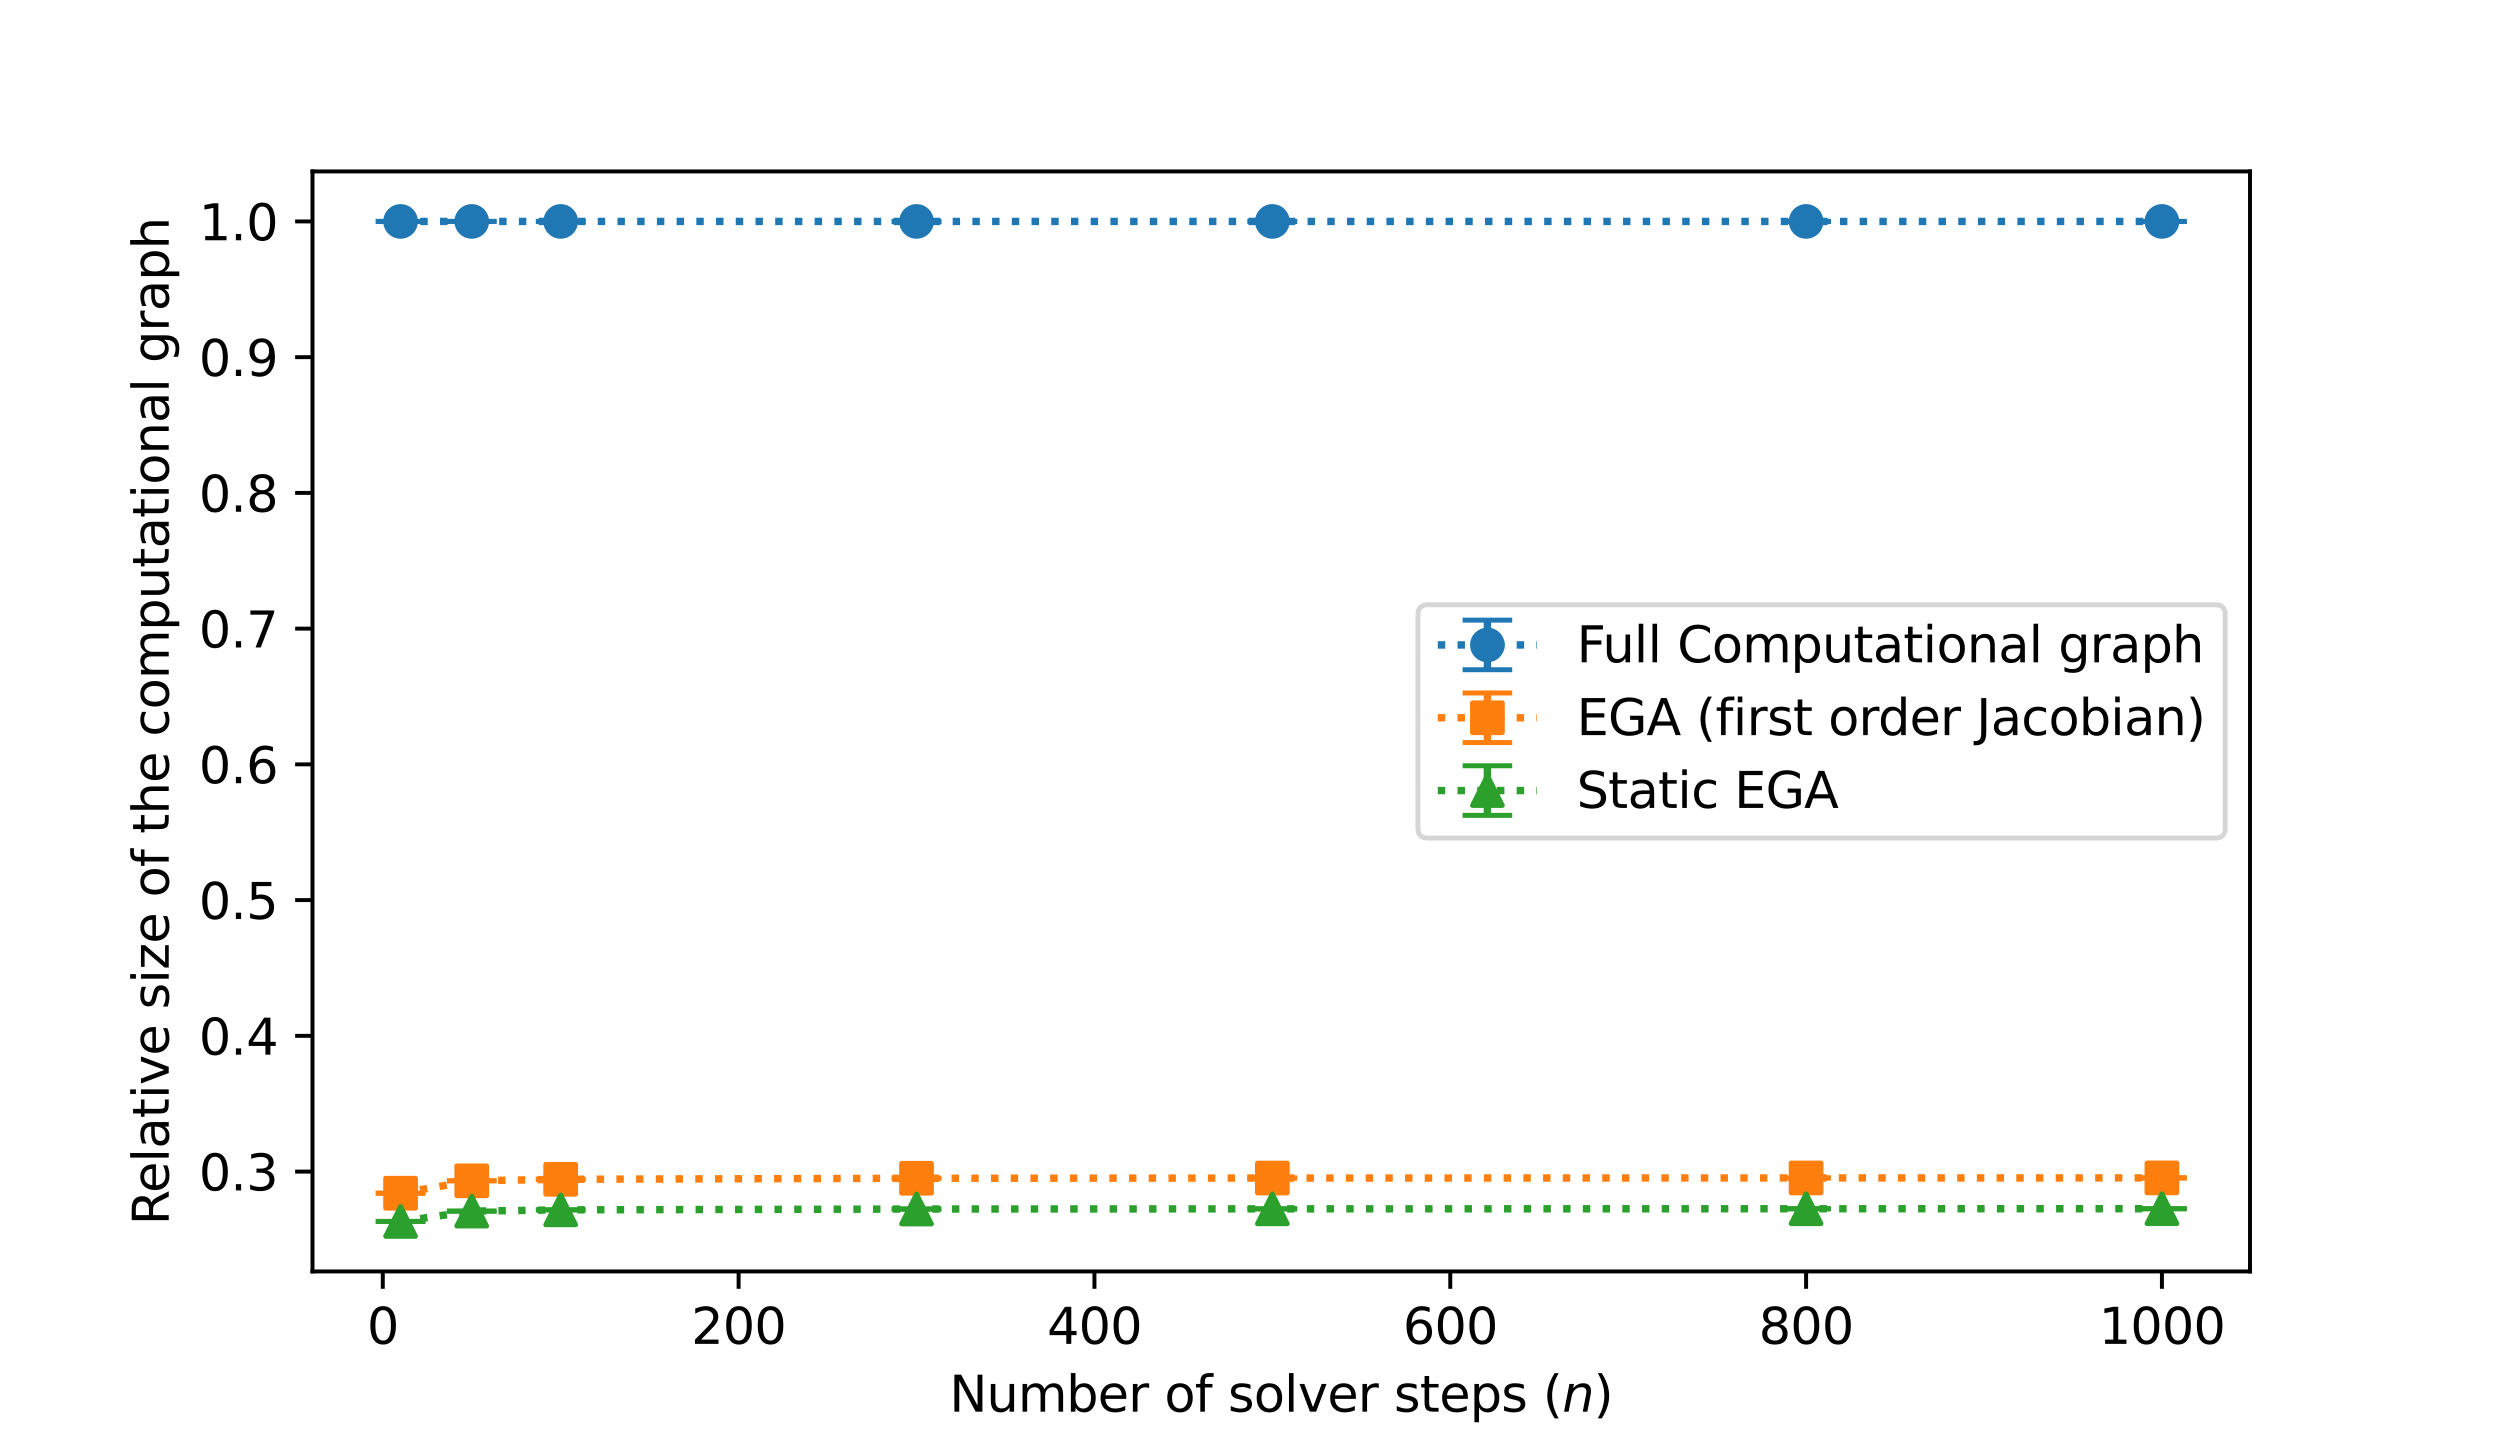 <?xml version="1.0" encoding="utf-8" standalone="no"?>
<!DOCTYPE svg PUBLIC "-//W3C//DTD SVG 1.1//EN"
  "http://www.w3.org/Graphics/SVG/1.1/DTD/svg11.dtd">
<svg xmlns:xlink="http://www.w3.org/1999/xlink" width="504pt" height="288pt" viewBox="0 0 504 288" xmlns="http://www.w3.org/2000/svg" version="1.1">
 <defs>
  <style type="text/css">*{stroke-linejoin: round; stroke-linecap: butt}</style>
 </defs>
 <g id="figure_1">
  <g id="patch_1">
   <path d="M 0 288 
L 504 288 
L 504 0 
L 0 0 
z
" style="fill: #ffffff"/>
  </g>
  <g id="axes_1">
   <g id="patch_2">
    <path d="M 63 256.32 
L 453.6 256.32 
L 453.6 34.56 
L 63 34.56 
z
" style="fill: #ffffff"/>
   </g>
   <g id="matplotlib.axis_1">
    <g id="xtick_1">
     <g id="line2d_1">
      <defs>
       <path id="me0a2b0e4a2" d="M 0 0 
L 0 3.5 
" style="stroke: #000000; stroke-width: 0.8"/>
      </defs>
      <g>
       <use xlink:href="#me0a2b0e4a2" x="77.168" y="256.32" style="stroke: #000000; stroke-width: 0.8"/>
      </g>
     </g>
     <g id="text_1">
      <!-- 0 -->
      <g transform="translate(73.987 270.918) scale(0.1 -0.1)">
       <defs>
        <path id="DejaVuSans-30" d="M 2034 4250 
Q 1547 4250 1301 3770 
Q 1056 3291 1056 2328 
Q 1056 1369 1301 889 
Q 1547 409 2034 409 
Q 2525 409 2770 889 
Q 3016 1369 3016 2328 
Q 3016 3291 2770 3770 
Q 2525 4250 2034 4250 
z
M 2034 4750 
Q 2819 4750 3233 4129 
Q 3647 3509 3647 2328 
Q 3647 1150 3233 529 
Q 2819 -91 2034 -91 
Q 1250 -91 836 529 
Q 422 1150 422 2328 
Q 422 3509 836 4129 
Q 1250 4750 2034 4750 
z
" transform="scale(0.016)"/>
       </defs>
       <use xlink:href="#DejaVuSans-30"/>
      </g>
     </g>
    </g>
    <g id="xtick_2">
     <g id="line2d_2">
      <g>
       <use xlink:href="#me0a2b0e4a2" x="148.903" y="256.32" style="stroke: #000000; stroke-width: 0.8"/>
      </g>
     </g>
     <g id="text_2">
      <!-- 200 -->
      <g transform="translate(139.36 270.918) scale(0.1 -0.1)">
       <defs>
        <path id="DejaVuSans-32" d="M 1228 531 
L 3431 531 
L 3431 0 
L 469 0 
L 469 531 
Q 828 903 1448 1529 
Q 2069 2156 2228 2338 
Q 2531 2678 2651 2914 
Q 2772 3150 2772 3378 
Q 2772 3750 2511 3984 
Q 2250 4219 1831 4219 
Q 1534 4219 1204 4116 
Q 875 4013 500 3803 
L 500 4441 
Q 881 4594 1212 4672 
Q 1544 4750 1819 4750 
Q 2544 4750 2975 4387 
Q 3406 4025 3406 3419 
Q 3406 3131 3298 2873 
Q 3191 2616 2906 2266 
Q 2828 2175 2409 1742 
Q 1991 1309 1228 531 
z
" transform="scale(0.016)"/>
       </defs>
       <use xlink:href="#DejaVuSans-32"/>
       <use xlink:href="#DejaVuSans-30" x="63.623"/>
       <use xlink:href="#DejaVuSans-30" x="127.246"/>
      </g>
     </g>
    </g>
    <g id="xtick_3">
     <g id="line2d_3">
      <g>
       <use xlink:href="#me0a2b0e4a2" x="220.639" y="256.32" style="stroke: #000000; stroke-width: 0.8"/>
      </g>
     </g>
     <g id="text_3">
      <!-- 400 -->
      <g transform="translate(211.095 270.918) scale(0.1 -0.1)">
       <defs>
        <path id="DejaVuSans-34" d="M 2419 4116 
L 825 1625 
L 2419 1625 
L 2419 4116 
z
M 2253 4666 
L 3047 4666 
L 3047 1625 
L 3713 1625 
L 3713 1100 
L 3047 1100 
L 3047 0 
L 2419 0 
L 2419 1100 
L 313 1100 
L 313 1709 
L 2253 4666 
z
" transform="scale(0.016)"/>
       </defs>
       <use xlink:href="#DejaVuSans-34"/>
       <use xlink:href="#DejaVuSans-30" x="63.623"/>
       <use xlink:href="#DejaVuSans-30" x="127.246"/>
      </g>
     </g>
    </g>
    <g id="xtick_4">
     <g id="line2d_4">
      <g>
       <use xlink:href="#me0a2b0e4a2" x="292.374" y="256.32" style="stroke: #000000; stroke-width: 0.8"/>
      </g>
     </g>
     <g id="text_4">
      <!-- 600 -->
      <g transform="translate(282.831 270.918) scale(0.1 -0.1)">
       <defs>
        <path id="DejaVuSans-36" d="M 2113 2584 
Q 1688 2584 1439 2293 
Q 1191 2003 1191 1497 
Q 1191 994 1439 701 
Q 1688 409 2113 409 
Q 2538 409 2786 701 
Q 3034 994 3034 1497 
Q 3034 2003 2786 2293 
Q 2538 2584 2113 2584 
z
M 3366 4563 
L 3366 3988 
Q 3128 4100 2886 4159 
Q 2644 4219 2406 4219 
Q 1781 4219 1451 3797 
Q 1122 3375 1075 2522 
Q 1259 2794 1537 2939 
Q 1816 3084 2150 3084 
Q 2853 3084 3261 2657 
Q 3669 2231 3669 1497 
Q 3669 778 3244 343 
Q 2819 -91 2113 -91 
Q 1303 -91 875 529 
Q 447 1150 447 2328 
Q 447 3434 972 4092 
Q 1497 4750 2381 4750 
Q 2619 4750 2861 4703 
Q 3103 4656 3366 4563 
z
" transform="scale(0.016)"/>
       </defs>
       <use xlink:href="#DejaVuSans-36"/>
       <use xlink:href="#DejaVuSans-30" x="63.623"/>
       <use xlink:href="#DejaVuSans-30" x="127.246"/>
      </g>
     </g>
    </g>
    <g id="xtick_5">
     <g id="line2d_5">
      <g>
       <use xlink:href="#me0a2b0e4a2" x="364.11" y="256.32" style="stroke: #000000; stroke-width: 0.8"/>
      </g>
     </g>
     <g id="text_5">
      <!-- 800 -->
      <g transform="translate(354.566 270.918) scale(0.1 -0.1)">
       <defs>
        <path id="DejaVuSans-38" d="M 2034 2216 
Q 1584 2216 1326 1975 
Q 1069 1734 1069 1313 
Q 1069 891 1326 650 
Q 1584 409 2034 409 
Q 2484 409 2743 651 
Q 3003 894 3003 1313 
Q 3003 1734 2745 1975 
Q 2488 2216 2034 2216 
z
M 1403 2484 
Q 997 2584 770 2862 
Q 544 3141 544 3541 
Q 544 4100 942 4425 
Q 1341 4750 2034 4750 
Q 2731 4750 3128 4425 
Q 3525 4100 3525 3541 
Q 3525 3141 3298 2862 
Q 3072 2584 2669 2484 
Q 3125 2378 3379 2068 
Q 3634 1759 3634 1313 
Q 3634 634 3220 271 
Q 2806 -91 2034 -91 
Q 1263 -91 848 271 
Q 434 634 434 1313 
Q 434 1759 690 2068 
Q 947 2378 1403 2484 
z
M 1172 3481 
Q 1172 3119 1398 2916 
Q 1625 2713 2034 2713 
Q 2441 2713 2670 2916 
Q 2900 3119 2900 3481 
Q 2900 3844 2670 4047 
Q 2441 4250 2034 4250 
Q 1625 4250 1398 4047 
Q 1172 3844 1172 3481 
z
" transform="scale(0.016)"/>
       </defs>
       <use xlink:href="#DejaVuSans-38"/>
       <use xlink:href="#DejaVuSans-30" x="63.623"/>
       <use xlink:href="#DejaVuSans-30" x="127.246"/>
      </g>
     </g>
    </g>
    <g id="xtick_6">
     <g id="line2d_6">
      <g>
       <use xlink:href="#me0a2b0e4a2" x="435.845" y="256.32" style="stroke: #000000; stroke-width: 0.8"/>
      </g>
     </g>
     <g id="text_6">
      <!-- 1000 -->
      <g transform="translate(423.12 270.918) scale(0.1 -0.1)">
       <defs>
        <path id="DejaVuSans-31" d="M 794 531 
L 1825 531 
L 1825 4091 
L 703 3866 
L 703 4441 
L 1819 4666 
L 2450 4666 
L 2450 531 
L 3481 531 
L 3481 0 
L 794 0 
L 794 531 
z
" transform="scale(0.016)"/>
       </defs>
       <use xlink:href="#DejaVuSans-31"/>
       <use xlink:href="#DejaVuSans-30" x="63.623"/>
       <use xlink:href="#DejaVuSans-30" x="127.246"/>
       <use xlink:href="#DejaVuSans-30" x="190.869"/>
      </g>
     </g>
    </g>
    <g id="text_7">
     <!-- Number of solver steps $(n)$ -->
     <g transform="translate(191.4 284.598) scale(0.1 -0.1)">
      <defs>
       <path id="DejaVuSans-4e" d="M 628 4666 
L 1478 4666 
L 3547 763 
L 3547 4666 
L 4159 4666 
L 4159 0 
L 3309 0 
L 1241 3903 
L 1241 0 
L 628 0 
L 628 4666 
z
" transform="scale(0.016)"/>
       <path id="DejaVuSans-75" d="M 544 1381 
L 544 3500 
L 1119 3500 
L 1119 1403 
Q 1119 906 1312 657 
Q 1506 409 1894 409 
Q 2359 409 2629 706 
Q 2900 1003 2900 1516 
L 2900 3500 
L 3475 3500 
L 3475 0 
L 2900 0 
L 2900 538 
Q 2691 219 2414 64 
Q 2138 -91 1772 -91 
Q 1169 -91 856 284 
Q 544 659 544 1381 
z
M 1991 3584 
L 1991 3584 
z
" transform="scale(0.016)"/>
       <path id="DejaVuSans-6d" d="M 3328 2828 
Q 3544 3216 3844 3400 
Q 4144 3584 4550 3584 
Q 5097 3584 5394 3201 
Q 5691 2819 5691 2113 
L 5691 0 
L 5113 0 
L 5113 2094 
Q 5113 2597 4934 2840 
Q 4756 3084 4391 3084 
Q 3944 3084 3684 2787 
Q 3425 2491 3425 1978 
L 3425 0 
L 2847 0 
L 2847 2094 
Q 2847 2600 2669 2842 
Q 2491 3084 2119 3084 
Q 1678 3084 1418 2786 
Q 1159 2488 1159 1978 
L 1159 0 
L 581 0 
L 581 3500 
L 1159 3500 
L 1159 2956 
Q 1356 3278 1631 3431 
Q 1906 3584 2284 3584 
Q 2666 3584 2933 3390 
Q 3200 3197 3328 2828 
z
" transform="scale(0.016)"/>
       <path id="DejaVuSans-62" d="M 3116 1747 
Q 3116 2381 2855 2742 
Q 2594 3103 2138 3103 
Q 1681 3103 1420 2742 
Q 1159 2381 1159 1747 
Q 1159 1113 1420 752 
Q 1681 391 2138 391 
Q 2594 391 2855 752 
Q 3116 1113 3116 1747 
z
M 1159 2969 
Q 1341 3281 1617 3432 
Q 1894 3584 2278 3584 
Q 2916 3584 3314 3078 
Q 3713 2572 3713 1747 
Q 3713 922 3314 415 
Q 2916 -91 2278 -91 
Q 1894 -91 1617 61 
Q 1341 213 1159 525 
L 1159 0 
L 581 0 
L 581 4863 
L 1159 4863 
L 1159 2969 
z
" transform="scale(0.016)"/>
       <path id="DejaVuSans-65" d="M 3597 1894 
L 3597 1613 
L 953 1613 
Q 991 1019 1311 708 
Q 1631 397 2203 397 
Q 2534 397 2845 478 
Q 3156 559 3463 722 
L 3463 178 
Q 3153 47 2828 -22 
Q 2503 -91 2169 -91 
Q 1331 -91 842 396 
Q 353 884 353 1716 
Q 353 2575 817 3079 
Q 1281 3584 2069 3584 
Q 2775 3584 3186 3129 
Q 3597 2675 3597 1894 
z
M 3022 2063 
Q 3016 2534 2758 2815 
Q 2500 3097 2075 3097 
Q 1594 3097 1305 2825 
Q 1016 2553 972 2059 
L 3022 2063 
z
" transform="scale(0.016)"/>
       <path id="DejaVuSans-72" d="M 2631 2963 
Q 2534 3019 2420 3045 
Q 2306 3072 2169 3072 
Q 1681 3072 1420 2755 
Q 1159 2438 1159 1844 
L 1159 0 
L 581 0 
L 581 3500 
L 1159 3500 
L 1159 2956 
Q 1341 3275 1631 3429 
Q 1922 3584 2338 3584 
Q 2397 3584 2469 3576 
Q 2541 3569 2628 3553 
L 2631 2963 
z
" transform="scale(0.016)"/>
       <path id="DejaVuSans-20" transform="scale(0.016)"/>
       <path id="DejaVuSans-6f" d="M 1959 3097 
Q 1497 3097 1228 2736 
Q 959 2375 959 1747 
Q 959 1119 1226 758 
Q 1494 397 1959 397 
Q 2419 397 2687 759 
Q 2956 1122 2956 1747 
Q 2956 2369 2687 2733 
Q 2419 3097 1959 3097 
z
M 1959 3584 
Q 2709 3584 3137 3096 
Q 3566 2609 3566 1747 
Q 3566 888 3137 398 
Q 2709 -91 1959 -91 
Q 1206 -91 779 398 
Q 353 888 353 1747 
Q 353 2609 779 3096 
Q 1206 3584 1959 3584 
z
" transform="scale(0.016)"/>
       <path id="DejaVuSans-66" d="M 2375 4863 
L 2375 4384 
L 1825 4384 
Q 1516 4384 1395 4259 
Q 1275 4134 1275 3809 
L 1275 3500 
L 2222 3500 
L 2222 3053 
L 1275 3053 
L 1275 0 
L 697 0 
L 697 3053 
L 147 3053 
L 147 3500 
L 697 3500 
L 697 3744 
Q 697 4328 969 4595 
Q 1241 4863 1831 4863 
L 2375 4863 
z
" transform="scale(0.016)"/>
       <path id="DejaVuSans-73" d="M 2834 3397 
L 2834 2853 
Q 2591 2978 2328 3040 
Q 2066 3103 1784 3103 
Q 1356 3103 1142 2972 
Q 928 2841 928 2578 
Q 928 2378 1081 2264 
Q 1234 2150 1697 2047 
L 1894 2003 
Q 2506 1872 2764 1633 
Q 3022 1394 3022 966 
Q 3022 478 2636 193 
Q 2250 -91 1575 -91 
Q 1294 -91 989 -36 
Q 684 19 347 128 
L 347 722 
Q 666 556 975 473 
Q 1284 391 1588 391 
Q 1994 391 2212 530 
Q 2431 669 2431 922 
Q 2431 1156 2273 1281 
Q 2116 1406 1581 1522 
L 1381 1569 
Q 847 1681 609 1914 
Q 372 2147 372 2553 
Q 372 3047 722 3315 
Q 1072 3584 1716 3584 
Q 2034 3584 2315 3537 
Q 2597 3491 2834 3397 
z
" transform="scale(0.016)"/>
       <path id="DejaVuSans-6c" d="M 603 4863 
L 1178 4863 
L 1178 0 
L 603 0 
L 603 4863 
z
" transform="scale(0.016)"/>
       <path id="DejaVuSans-76" d="M 191 3500 
L 800 3500 
L 1894 563 
L 2988 3500 
L 3597 3500 
L 2284 0 
L 1503 0 
L 191 3500 
z
" transform="scale(0.016)"/>
       <path id="DejaVuSans-74" d="M 1172 4494 
L 1172 3500 
L 2356 3500 
L 2356 3053 
L 1172 3053 
L 1172 1153 
Q 1172 725 1289 603 
Q 1406 481 1766 481 
L 2356 481 
L 2356 0 
L 1766 0 
Q 1100 0 847 248 
Q 594 497 594 1153 
L 594 3053 
L 172 3053 
L 172 3500 
L 594 3500 
L 594 4494 
L 1172 4494 
z
" transform="scale(0.016)"/>
       <path id="DejaVuSans-70" d="M 1159 525 
L 1159 -1331 
L 581 -1331 
L 581 3500 
L 1159 3500 
L 1159 2969 
Q 1341 3281 1617 3432 
Q 1894 3584 2278 3584 
Q 2916 3584 3314 3078 
Q 3713 2572 3713 1747 
Q 3713 922 3314 415 
Q 2916 -91 2278 -91 
Q 1894 -91 1617 61 
Q 1341 213 1159 525 
z
M 3116 1747 
Q 3116 2381 2855 2742 
Q 2594 3103 2138 3103 
Q 1681 3103 1420 2742 
Q 1159 2381 1159 1747 
Q 1159 1113 1420 752 
Q 1681 391 2138 391 
Q 2594 391 2855 752 
Q 3116 1113 3116 1747 
z
" transform="scale(0.016)"/>
       <path id="DejaVuSans-28" d="M 1984 4856 
Q 1566 4138 1362 3434 
Q 1159 2731 1159 2009 
Q 1159 1288 1364 580 
Q 1569 -128 1984 -844 
L 1484 -844 
Q 1016 -109 783 600 
Q 550 1309 550 2009 
Q 550 2706 781 3412 
Q 1013 4119 1484 4856 
L 1984 4856 
z
" transform="scale(0.016)"/>
       <path id="DejaVuSans-Oblique-6e" d="M 3566 2113 
L 3156 0 
L 2578 0 
L 2988 2091 
Q 3016 2238 3031 2350 
Q 3047 2463 3047 2528 
Q 3047 2791 2881 2937 
Q 2716 3084 2419 3084 
Q 1956 3084 1622 2776 
Q 1288 2469 1184 1941 
L 800 0 
L 225 0 
L 903 3500 
L 1478 3500 
L 1363 2950 
Q 1603 3253 1940 3418 
Q 2278 3584 2650 3584 
Q 3113 3584 3367 3334 
Q 3622 3084 3622 2631 
Q 3622 2519 3608 2391 
Q 3594 2263 3566 2113 
z
" transform="scale(0.016)"/>
       <path id="DejaVuSans-29" d="M 513 4856 
L 1013 4856 
Q 1481 4119 1714 3412 
Q 1947 2706 1947 2009 
Q 1947 1309 1714 600 
Q 1481 -109 1013 -844 
L 513 -844 
Q 928 -128 1133 580 
Q 1338 1288 1338 2009 
Q 1338 2731 1133 3434 
Q 928 4138 513 4856 
z
" transform="scale(0.016)"/>
      </defs>
      <use xlink:href="#DejaVuSans-4e" transform="translate(0 0.016)"/>
      <use xlink:href="#DejaVuSans-75" transform="translate(74.805 0.016)"/>
      <use xlink:href="#DejaVuSans-6d" transform="translate(138.184 0.016)"/>
      <use xlink:href="#DejaVuSans-62" transform="translate(235.596 0.016)"/>
      <use xlink:href="#DejaVuSans-65" transform="translate(299.072 0.016)"/>
      <use xlink:href="#DejaVuSans-72" transform="translate(360.596 0.016)"/>
      <use xlink:href="#DejaVuSans-20" transform="translate(401.709 0.016)"/>
      <use xlink:href="#DejaVuSans-6f" transform="translate(433.496 0.016)"/>
      <use xlink:href="#DejaVuSans-66" transform="translate(494.678 0.016)"/>
      <use xlink:href="#DejaVuSans-20" transform="translate(529.883 0.016)"/>
      <use xlink:href="#DejaVuSans-73" transform="translate(561.67 0.016)"/>
      <use xlink:href="#DejaVuSans-6f" transform="translate(613.77 0.016)"/>
      <use xlink:href="#DejaVuSans-6c" transform="translate(674.951 0.016)"/>
      <use xlink:href="#DejaVuSans-76" transform="translate(702.734 0.016)"/>
      <use xlink:href="#DejaVuSans-65" transform="translate(761.914 0.016)"/>
      <use xlink:href="#DejaVuSans-72" transform="translate(823.438 0.016)"/>
      <use xlink:href="#DejaVuSans-20" transform="translate(864.551 0.016)"/>
      <use xlink:href="#DejaVuSans-73" transform="translate(896.338 0.016)"/>
      <use xlink:href="#DejaVuSans-74" transform="translate(948.438 0.016)"/>
      <use xlink:href="#DejaVuSans-65" transform="translate(987.646 0.016)"/>
      <use xlink:href="#DejaVuSans-70" transform="translate(1049.17 0.016)"/>
      <use xlink:href="#DejaVuSans-73" transform="translate(1112.646 0.016)"/>
      <use xlink:href="#DejaVuSans-20" transform="translate(1164.746 0.016)"/>
      <use xlink:href="#DejaVuSans-28" transform="translate(1196.533 0.016)"/>
      <use xlink:href="#DejaVuSans-Oblique-6e" transform="translate(1235.547 0.016)"/>
      <use xlink:href="#DejaVuSans-29" transform="translate(1298.926 0.016)"/>
     </g>
    </g>
   </g>
   <g id="matplotlib.axis_2">
    <g id="ytick_1">
     <g id="line2d_7">
      <defs>
       <path id="m230dedc4f0" d="M 0 0 
L -3.5 0 
" style="stroke: #000000; stroke-width: 0.8"/>
      </defs>
      <g>
       <use xlink:href="#m230dedc4f0" x="63" y="236.192" style="stroke: #000000; stroke-width: 0.8"/>
      </g>
     </g>
     <g id="text_8">
      <!-- 0.3 -->
      <g transform="translate(40.097 239.991) scale(0.1 -0.1)">
       <defs>
        <path id="DejaVuSans-2e" d="M 684 794 
L 1344 794 
L 1344 0 
L 684 0 
L 684 794 
z
" transform="scale(0.016)"/>
        <path id="DejaVuSans-33" d="M 2597 2516 
Q 3050 2419 3304 2112 
Q 3559 1806 3559 1356 
Q 3559 666 3084 287 
Q 2609 -91 1734 -91 
Q 1441 -91 1130 -33 
Q 819 25 488 141 
L 488 750 
Q 750 597 1062 519 
Q 1375 441 1716 441 
Q 2309 441 2620 675 
Q 2931 909 2931 1356 
Q 2931 1769 2642 2001 
Q 2353 2234 1838 2234 
L 1294 2234 
L 1294 2753 
L 1863 2753 
Q 2328 2753 2575 2939 
Q 2822 3125 2822 3475 
Q 2822 3834 2567 4026 
Q 2313 4219 1838 4219 
Q 1578 4219 1281 4162 
Q 984 4106 628 3988 
L 628 4550 
Q 988 4650 1302 4700 
Q 1616 4750 1894 4750 
Q 2613 4750 3031 4423 
Q 3450 4097 3450 3541 
Q 3450 3153 3228 2886 
Q 3006 2619 2597 2516 
z
" transform="scale(0.016)"/>
       </defs>
       <use xlink:href="#DejaVuSans-30"/>
       <use xlink:href="#DejaVuSans-2e" x="63.623"/>
       <use xlink:href="#DejaVuSans-33" x="95.41"/>
      </g>
     </g>
    </g>
    <g id="ytick_2">
     <g id="line2d_8">
      <g>
       <use xlink:href="#m230dedc4f0" x="63" y="208.827" style="stroke: #000000; stroke-width: 0.8"/>
      </g>
     </g>
     <g id="text_9">
      <!-- 0.4 -->
      <g transform="translate(40.097 212.626) scale(0.1 -0.1)">
       <use xlink:href="#DejaVuSans-30"/>
       <use xlink:href="#DejaVuSans-2e" x="63.623"/>
       <use xlink:href="#DejaVuSans-34" x="95.41"/>
      </g>
     </g>
    </g>
    <g id="ytick_3">
     <g id="line2d_9">
      <g>
       <use xlink:href="#m230dedc4f0" x="63" y="181.463" style="stroke: #000000; stroke-width: 0.8"/>
      </g>
     </g>
     <g id="text_10">
      <!-- 0.5 -->
      <g transform="translate(40.097 185.262) scale(0.1 -0.1)">
       <defs>
        <path id="DejaVuSans-35" d="M 691 4666 
L 3169 4666 
L 3169 4134 
L 1269 4134 
L 1269 2991 
Q 1406 3038 1543 3061 
Q 1681 3084 1819 3084 
Q 2600 3084 3056 2656 
Q 3513 2228 3513 1497 
Q 3513 744 3044 326 
Q 2575 -91 1722 -91 
Q 1428 -91 1123 -41 
Q 819 9 494 109 
L 494 744 
Q 775 591 1075 516 
Q 1375 441 1709 441 
Q 2250 441 2565 725 
Q 2881 1009 2881 1497 
Q 2881 1984 2565 2268 
Q 2250 2553 1709 2553 
Q 1456 2553 1204 2497 
Q 953 2441 691 2322 
L 691 4666 
z
" transform="scale(0.016)"/>
       </defs>
       <use xlink:href="#DejaVuSans-30"/>
       <use xlink:href="#DejaVuSans-2e" x="63.623"/>
       <use xlink:href="#DejaVuSans-35" x="95.41"/>
      </g>
     </g>
    </g>
    <g id="ytick_4">
     <g id="line2d_10">
      <g>
       <use xlink:href="#m230dedc4f0" x="63" y="154.098" style="stroke: #000000; stroke-width: 0.8"/>
      </g>
     </g>
     <g id="text_11">
      <!-- 0.6 -->
      <g transform="translate(40.097 157.897) scale(0.1 -0.1)">
       <use xlink:href="#DejaVuSans-30"/>
       <use xlink:href="#DejaVuSans-2e" x="63.623"/>
       <use xlink:href="#DejaVuSans-36" x="95.41"/>
      </g>
     </g>
    </g>
    <g id="ytick_5">
     <g id="line2d_11">
      <g>
       <use xlink:href="#m230dedc4f0" x="63" y="126.734" style="stroke: #000000; stroke-width: 0.8"/>
      </g>
     </g>
     <g id="text_12">
      <!-- 0.7 -->
      <g transform="translate(40.097 130.533) scale(0.1 -0.1)">
       <defs>
        <path id="DejaVuSans-37" d="M 525 4666 
L 3525 4666 
L 3525 4397 
L 1831 0 
L 1172 0 
L 2766 4134 
L 525 4134 
L 525 4666 
z
" transform="scale(0.016)"/>
       </defs>
       <use xlink:href="#DejaVuSans-30"/>
       <use xlink:href="#DejaVuSans-2e" x="63.623"/>
       <use xlink:href="#DejaVuSans-37" x="95.41"/>
      </g>
     </g>
    </g>
    <g id="ytick_6">
     <g id="line2d_12">
      <g>
       <use xlink:href="#m230dedc4f0" x="63" y="99.369" style="stroke: #000000; stroke-width: 0.8"/>
      </g>
     </g>
     <g id="text_13">
      <!-- 0.8 -->
      <g transform="translate(40.097 103.168) scale(0.1 -0.1)">
       <use xlink:href="#DejaVuSans-30"/>
       <use xlink:href="#DejaVuSans-2e" x="63.623"/>
       <use xlink:href="#DejaVuSans-38" x="95.41"/>
      </g>
     </g>
    </g>
    <g id="ytick_7">
     <g id="line2d_13">
      <g>
       <use xlink:href="#m230dedc4f0" x="63" y="72.005" style="stroke: #000000; stroke-width: 0.8"/>
      </g>
     </g>
     <g id="text_14">
      <!-- 0.9 -->
      <g transform="translate(40.097 75.804) scale(0.1 -0.1)">
       <defs>
        <path id="DejaVuSans-39" d="M 703 97 
L 703 672 
Q 941 559 1184 500 
Q 1428 441 1663 441 
Q 2288 441 2617 861 
Q 2947 1281 2994 2138 
Q 2813 1869 2534 1725 
Q 2256 1581 1919 1581 
Q 1219 1581 811 2004 
Q 403 2428 403 3163 
Q 403 3881 828 4315 
Q 1253 4750 1959 4750 
Q 2769 4750 3195 4129 
Q 3622 3509 3622 2328 
Q 3622 1225 3098 567 
Q 2575 -91 1691 -91 
Q 1453 -91 1209 -44 
Q 966 3 703 97 
z
M 1959 2075 
Q 2384 2075 2632 2365 
Q 2881 2656 2881 3163 
Q 2881 3666 2632 3958 
Q 2384 4250 1959 4250 
Q 1534 4250 1286 3958 
Q 1038 3666 1038 3163 
Q 1038 2656 1286 2365 
Q 1534 2075 1959 2075 
z
" transform="scale(0.016)"/>
       </defs>
       <use xlink:href="#DejaVuSans-30"/>
       <use xlink:href="#DejaVuSans-2e" x="63.623"/>
       <use xlink:href="#DejaVuSans-39" x="95.41"/>
      </g>
     </g>
    </g>
    <g id="ytick_8">
     <g id="line2d_14">
      <g>
       <use xlink:href="#m230dedc4f0" x="63" y="44.64" style="stroke: #000000; stroke-width: 0.8"/>
      </g>
     </g>
     <g id="text_15">
      <!-- 1.0 -->
      <g transform="translate(40.097 48.439) scale(0.1 -0.1)">
       <use xlink:href="#DejaVuSans-31"/>
       <use xlink:href="#DejaVuSans-2e" x="63.623"/>
       <use xlink:href="#DejaVuSans-30" x="95.41"/>
      </g>
     </g>
    </g>
    <g id="text_16">
     <!-- Relative size of the computational graph -->
     <g transform="translate(34.017 246.982) rotate(-90) scale(0.1 -0.1)">
      <defs>
       <path id="DejaVuSans-52" d="M 2841 2188 
Q 3044 2119 3236 1894 
Q 3428 1669 3622 1275 
L 4263 0 
L 3584 0 
L 2988 1197 
Q 2756 1666 2539 1819 
Q 2322 1972 1947 1972 
L 1259 1972 
L 1259 0 
L 628 0 
L 628 4666 
L 2053 4666 
Q 2853 4666 3247 4331 
Q 3641 3997 3641 3322 
Q 3641 2881 3436 2590 
Q 3231 2300 2841 2188 
z
M 1259 4147 
L 1259 2491 
L 2053 2491 
Q 2509 2491 2742 2702 
Q 2975 2913 2975 3322 
Q 2975 3731 2742 3939 
Q 2509 4147 2053 4147 
L 1259 4147 
z
" transform="scale(0.016)"/>
       <path id="DejaVuSans-61" d="M 2194 1759 
Q 1497 1759 1228 1600 
Q 959 1441 959 1056 
Q 959 750 1161 570 
Q 1363 391 1709 391 
Q 2188 391 2477 730 
Q 2766 1069 2766 1631 
L 2766 1759 
L 2194 1759 
z
M 3341 1997 
L 3341 0 
L 2766 0 
L 2766 531 
Q 2569 213 2275 61 
Q 1981 -91 1556 -91 
Q 1019 -91 701 211 
Q 384 513 384 1019 
Q 384 1609 779 1909 
Q 1175 2209 1959 2209 
L 2766 2209 
L 2766 2266 
Q 2766 2663 2505 2880 
Q 2244 3097 1772 3097 
Q 1472 3097 1187 3025 
Q 903 2953 641 2809 
L 641 3341 
Q 956 3463 1253 3523 
Q 1550 3584 1831 3584 
Q 2591 3584 2966 3190 
Q 3341 2797 3341 1997 
z
" transform="scale(0.016)"/>
       <path id="DejaVuSans-69" d="M 603 3500 
L 1178 3500 
L 1178 0 
L 603 0 
L 603 3500 
z
M 603 4863 
L 1178 4863 
L 1178 4134 
L 603 4134 
L 603 4863 
z
" transform="scale(0.016)"/>
       <path id="DejaVuSans-7a" d="M 353 3500 
L 3084 3500 
L 3084 2975 
L 922 459 
L 3084 459 
L 3084 0 
L 275 0 
L 275 525 
L 2438 3041 
L 353 3041 
L 353 3500 
z
" transform="scale(0.016)"/>
       <path id="DejaVuSans-68" d="M 3513 2113 
L 3513 0 
L 2938 0 
L 2938 2094 
Q 2938 2591 2744 2837 
Q 2550 3084 2163 3084 
Q 1697 3084 1428 2787 
Q 1159 2491 1159 1978 
L 1159 0 
L 581 0 
L 581 4863 
L 1159 4863 
L 1159 2956 
Q 1366 3272 1645 3428 
Q 1925 3584 2291 3584 
Q 2894 3584 3203 3211 
Q 3513 2838 3513 2113 
z
" transform="scale(0.016)"/>
       <path id="DejaVuSans-63" d="M 3122 3366 
L 3122 2828 
Q 2878 2963 2633 3030 
Q 2388 3097 2138 3097 
Q 1578 3097 1268 2742 
Q 959 2388 959 1747 
Q 959 1106 1268 751 
Q 1578 397 2138 397 
Q 2388 397 2633 464 
Q 2878 531 3122 666 
L 3122 134 
Q 2881 22 2623 -34 
Q 2366 -91 2075 -91 
Q 1284 -91 818 406 
Q 353 903 353 1747 
Q 353 2603 823 3093 
Q 1294 3584 2113 3584 
Q 2378 3584 2631 3529 
Q 2884 3475 3122 3366 
z
" transform="scale(0.016)"/>
       <path id="DejaVuSans-6e" d="M 3513 2113 
L 3513 0 
L 2938 0 
L 2938 2094 
Q 2938 2591 2744 2837 
Q 2550 3084 2163 3084 
Q 1697 3084 1428 2787 
Q 1159 2491 1159 1978 
L 1159 0 
L 581 0 
L 581 3500 
L 1159 3500 
L 1159 2956 
Q 1366 3272 1645 3428 
Q 1925 3584 2291 3584 
Q 2894 3584 3203 3211 
Q 3513 2838 3513 2113 
z
" transform="scale(0.016)"/>
       <path id="DejaVuSans-67" d="M 2906 1791 
Q 2906 2416 2648 2759 
Q 2391 3103 1925 3103 
Q 1463 3103 1205 2759 
Q 947 2416 947 1791 
Q 947 1169 1205 825 
Q 1463 481 1925 481 
Q 2391 481 2648 825 
Q 2906 1169 2906 1791 
z
M 3481 434 
Q 3481 -459 3084 -895 
Q 2688 -1331 1869 -1331 
Q 1566 -1331 1297 -1286 
Q 1028 -1241 775 -1147 
L 775 -588 
Q 1028 -725 1275 -790 
Q 1522 -856 1778 -856 
Q 2344 -856 2625 -561 
Q 2906 -266 2906 331 
L 2906 616 
Q 2728 306 2450 153 
Q 2172 0 1784 0 
Q 1141 0 747 490 
Q 353 981 353 1791 
Q 353 2603 747 3093 
Q 1141 3584 1784 3584 
Q 2172 3584 2450 3431 
Q 2728 3278 2906 2969 
L 2906 3500 
L 3481 3500 
L 3481 434 
z
" transform="scale(0.016)"/>
      </defs>
      <use xlink:href="#DejaVuSans-52"/>
      <use xlink:href="#DejaVuSans-65" x="64.982"/>
      <use xlink:href="#DejaVuSans-6c" x="126.506"/>
      <use xlink:href="#DejaVuSans-61" x="154.289"/>
      <use xlink:href="#DejaVuSans-74" x="215.568"/>
      <use xlink:href="#DejaVuSans-69" x="254.777"/>
      <use xlink:href="#DejaVuSans-76" x="282.561"/>
      <use xlink:href="#DejaVuSans-65" x="341.74"/>
      <use xlink:href="#DejaVuSans-20" x="403.264"/>
      <use xlink:href="#DejaVuSans-73" x="435.051"/>
      <use xlink:href="#DejaVuSans-69" x="487.15"/>
      <use xlink:href="#DejaVuSans-7a" x="514.934"/>
      <use xlink:href="#DejaVuSans-65" x="567.424"/>
      <use xlink:href="#DejaVuSans-20" x="628.947"/>
      <use xlink:href="#DejaVuSans-6f" x="660.734"/>
      <use xlink:href="#DejaVuSans-66" x="721.916"/>
      <use xlink:href="#DejaVuSans-20" x="757.121"/>
      <use xlink:href="#DejaVuSans-74" x="788.908"/>
      <use xlink:href="#DejaVuSans-68" x="828.117"/>
      <use xlink:href="#DejaVuSans-65" x="891.496"/>
      <use xlink:href="#DejaVuSans-20" x="953.02"/>
      <use xlink:href="#DejaVuSans-63" x="984.807"/>
      <use xlink:href="#DejaVuSans-6f" x="1039.787"/>
      <use xlink:href="#DejaVuSans-6d" x="1100.969"/>
      <use xlink:href="#DejaVuSans-70" x="1198.381"/>
      <use xlink:href="#DejaVuSans-75" x="1261.857"/>
      <use xlink:href="#DejaVuSans-74" x="1325.236"/>
      <use xlink:href="#DejaVuSans-61" x="1364.445"/>
      <use xlink:href="#DejaVuSans-74" x="1425.725"/>
      <use xlink:href="#DejaVuSans-69" x="1464.934"/>
      <use xlink:href="#DejaVuSans-6f" x="1492.717"/>
      <use xlink:href="#DejaVuSans-6e" x="1553.898"/>
      <use xlink:href="#DejaVuSans-61" x="1617.277"/>
      <use xlink:href="#DejaVuSans-6c" x="1678.557"/>
      <use xlink:href="#DejaVuSans-20" x="1706.34"/>
      <use xlink:href="#DejaVuSans-67" x="1738.127"/>
      <use xlink:href="#DejaVuSans-72" x="1801.604"/>
      <use xlink:href="#DejaVuSans-61" x="1842.717"/>
      <use xlink:href="#DejaVuSans-70" x="1903.996"/>
      <use xlink:href="#DejaVuSans-68" x="1967.473"/>
     </g>
    </g>
   </g>
   <g id="LineCollection_1">
    <path d="M 80.755 44.64 
L 80.755 44.64 
" clip-path="url(#p538e9566d8)" style="fill: none; stroke: #1f77b4; stroke-width: 1.5"/>
    <path d="M 95.102 44.64 
L 95.102 44.64 
" clip-path="url(#p538e9566d8)" style="fill: none; stroke: #1f77b4; stroke-width: 1.5"/>
    <path d="M 113.036 44.64 
L 113.036 44.64 
" clip-path="url(#p538e9566d8)" style="fill: none; stroke: #1f77b4; stroke-width: 1.5"/>
    <path d="M 184.771 44.64 
L 184.771 44.64 
" clip-path="url(#p538e9566d8)" style="fill: none; stroke: #1f77b4; stroke-width: 1.5"/>
    <path d="M 256.507 44.64 
L 256.507 44.64 
" clip-path="url(#p538e9566d8)" style="fill: none; stroke: #1f77b4; stroke-width: 1.5"/>
    <path d="M 364.11 44.64 
L 364.11 44.64 
" clip-path="url(#p538e9566d8)" style="fill: none; stroke: #1f77b4; stroke-width: 1.5"/>
    <path d="M 435.845 44.64 
L 435.845 44.64 
" clip-path="url(#p538e9566d8)" style="fill: none; stroke: #1f77b4; stroke-width: 1.5"/>
   </g>
   <g id="line2d_15">
    <defs>
     <path id="md75edb3c45" d="M 5 0 
L -5 -0 
" style="stroke: #1f77b4"/>
    </defs>
    <g clip-path="url(#p538e9566d8)">
     <use xlink:href="#md75edb3c45" x="80.755" y="44.64" style="fill: #1f77b4; stroke: #1f77b4"/>
     <use xlink:href="#md75edb3c45" x="95.102" y="44.64" style="fill: #1f77b4; stroke: #1f77b4"/>
     <use xlink:href="#md75edb3c45" x="113.036" y="44.64" style="fill: #1f77b4; stroke: #1f77b4"/>
     <use xlink:href="#md75edb3c45" x="184.771" y="44.64" style="fill: #1f77b4; stroke: #1f77b4"/>
     <use xlink:href="#md75edb3c45" x="256.507" y="44.64" style="fill: #1f77b4; stroke: #1f77b4"/>
     <use xlink:href="#md75edb3c45" x="364.11" y="44.64" style="fill: #1f77b4; stroke: #1f77b4"/>
     <use xlink:href="#md75edb3c45" x="435.845" y="44.64" style="fill: #1f77b4; stroke: #1f77b4"/>
    </g>
   </g>
   <g id="line2d_16">
    <g clip-path="url(#p538e9566d8)">
     <use xlink:href="#md75edb3c45" x="80.755" y="44.64" style="fill: #1f77b4; stroke: #1f77b4"/>
     <use xlink:href="#md75edb3c45" x="95.102" y="44.64" style="fill: #1f77b4; stroke: #1f77b4"/>
     <use xlink:href="#md75edb3c45" x="113.036" y="44.64" style="fill: #1f77b4; stroke: #1f77b4"/>
     <use xlink:href="#md75edb3c45" x="184.771" y="44.64" style="fill: #1f77b4; stroke: #1f77b4"/>
     <use xlink:href="#md75edb3c45" x="256.507" y="44.64" style="fill: #1f77b4; stroke: #1f77b4"/>
     <use xlink:href="#md75edb3c45" x="364.11" y="44.64" style="fill: #1f77b4; stroke: #1f77b4"/>
     <use xlink:href="#md75edb3c45" x="435.845" y="44.64" style="fill: #1f77b4; stroke: #1f77b4"/>
    </g>
   </g>
   <g id="LineCollection_2">
    <path d="M 80.755 240.552 
L 80.755 240.552 
" clip-path="url(#p538e9566d8)" style="fill: none; stroke: #ff7f0e; stroke-width: 1.5"/>
    <path d="M 95.102 238.051 
L 95.102 238.051 
" clip-path="url(#p538e9566d8)" style="fill: none; stroke: #ff7f0e; stroke-width: 1.5"/>
    <path d="M 113.036 237.743 
L 113.036 237.743 
" clip-path="url(#p538e9566d8)" style="fill: none; stroke: #ff7f0e; stroke-width: 1.5"/>
    <path d="M 184.771 237.538 
L 184.771 237.538 
" clip-path="url(#p538e9566d8)" style="fill: none; stroke: #ff7f0e; stroke-width: 1.5"/>
    <path d="M 256.507 237.497 
L 256.507 237.497 
" clip-path="url(#p538e9566d8)" style="fill: none; stroke: #ff7f0e; stroke-width: 1.5"/>
    <path d="M 364.11 237.474 
L 364.11 237.474 
" clip-path="url(#p538e9566d8)" style="fill: none; stroke: #ff7f0e; stroke-width: 1.5"/>
    <path d="M 435.845 237.466 
L 435.845 237.466 
" clip-path="url(#p538e9566d8)" style="fill: none; stroke: #ff7f0e; stroke-width: 1.5"/>
   </g>
   <g id="line2d_17">
    <defs>
     <path id="m35e797c8d2" d="M 5 0 
L -5 -0 
" style="stroke: #ff7f0e"/>
    </defs>
    <g clip-path="url(#p538e9566d8)">
     <use xlink:href="#m35e797c8d2" x="80.755" y="240.552" style="fill: #ff7f0e; stroke: #ff7f0e"/>
     <use xlink:href="#m35e797c8d2" x="95.102" y="238.051" style="fill: #ff7f0e; stroke: #ff7f0e"/>
     <use xlink:href="#m35e797c8d2" x="113.036" y="237.743" style="fill: #ff7f0e; stroke: #ff7f0e"/>
     <use xlink:href="#m35e797c8d2" x="184.771" y="237.538" style="fill: #ff7f0e; stroke: #ff7f0e"/>
     <use xlink:href="#m35e797c8d2" x="256.507" y="237.497" style="fill: #ff7f0e; stroke: #ff7f0e"/>
     <use xlink:href="#m35e797c8d2" x="364.11" y="237.474" style="fill: #ff7f0e; stroke: #ff7f0e"/>
     <use xlink:href="#m35e797c8d2" x="435.845" y="237.466" style="fill: #ff7f0e; stroke: #ff7f0e"/>
    </g>
   </g>
   <g id="line2d_18">
    <g clip-path="url(#p538e9566d8)">
     <use xlink:href="#m35e797c8d2" x="80.755" y="240.552" style="fill: #ff7f0e; stroke: #ff7f0e"/>
     <use xlink:href="#m35e797c8d2" x="95.102" y="238.051" style="fill: #ff7f0e; stroke: #ff7f0e"/>
     <use xlink:href="#m35e797c8d2" x="113.036" y="237.743" style="fill: #ff7f0e; stroke: #ff7f0e"/>
     <use xlink:href="#m35e797c8d2" x="184.771" y="237.538" style="fill: #ff7f0e; stroke: #ff7f0e"/>
     <use xlink:href="#m35e797c8d2" x="256.507" y="237.497" style="fill: #ff7f0e; stroke: #ff7f0e"/>
     <use xlink:href="#m35e797c8d2" x="364.11" y="237.474" style="fill: #ff7f0e; stroke: #ff7f0e"/>
     <use xlink:href="#m35e797c8d2" x="435.845" y="237.466" style="fill: #ff7f0e; stroke: #ff7f0e"/>
    </g>
   </g>
   <g id="LineCollection_3">
    <path d="M 80.755 246.24 
L 80.755 246.24 
" clip-path="url(#p538e9566d8)" style="fill: none; stroke: #2ca02c; stroke-width: 1.5"/>
    <path d="M 95.102 244.165 
L 95.102 244.165 
" clip-path="url(#p538e9566d8)" style="fill: none; stroke: #2ca02c; stroke-width: 1.5"/>
    <path d="M 113.036 243.909 
L 113.036 243.909 
" clip-path="url(#p538e9566d8)" style="fill: none; stroke: #2ca02c; stroke-width: 1.5"/>
    <path d="M 184.771 243.739 
L 184.771 243.739 
" clip-path="url(#p538e9566d8)" style="fill: none; stroke: #2ca02c; stroke-width: 1.5"/>
    <path d="M 256.507 243.706 
L 256.507 243.706 
" clip-path="url(#p538e9566d8)" style="fill: none; stroke: #2ca02c; stroke-width: 1.5"/>
    <path d="M 364.11 243.686 
L 364.11 243.686 
" clip-path="url(#p538e9566d8)" style="fill: none; stroke: #2ca02c; stroke-width: 1.5"/>
    <path d="M 435.845 243.68 
L 435.845 243.68 
" clip-path="url(#p538e9566d8)" style="fill: none; stroke: #2ca02c; stroke-width: 1.5"/>
   </g>
   <g id="line2d_19">
    <defs>
     <path id="ma53f6187fe" d="M 5 0 
L -5 -0 
" style="stroke: #2ca02c"/>
    </defs>
    <g clip-path="url(#p538e9566d8)">
     <use xlink:href="#ma53f6187fe" x="80.755" y="246.24" style="fill: #2ca02c; stroke: #2ca02c"/>
     <use xlink:href="#ma53f6187fe" x="95.102" y="244.165" style="fill: #2ca02c; stroke: #2ca02c"/>
     <use xlink:href="#ma53f6187fe" x="113.036" y="243.909" style="fill: #2ca02c; stroke: #2ca02c"/>
     <use xlink:href="#ma53f6187fe" x="184.771" y="243.739" style="fill: #2ca02c; stroke: #2ca02c"/>
     <use xlink:href="#ma53f6187fe" x="256.507" y="243.706" style="fill: #2ca02c; stroke: #2ca02c"/>
     <use xlink:href="#ma53f6187fe" x="364.11" y="243.686" style="fill: #2ca02c; stroke: #2ca02c"/>
     <use xlink:href="#ma53f6187fe" x="435.845" y="243.68" style="fill: #2ca02c; stroke: #2ca02c"/>
    </g>
   </g>
   <g id="line2d_20">
    <g clip-path="url(#p538e9566d8)">
     <use xlink:href="#ma53f6187fe" x="80.755" y="246.24" style="fill: #2ca02c; stroke: #2ca02c"/>
     <use xlink:href="#ma53f6187fe" x="95.102" y="244.165" style="fill: #2ca02c; stroke: #2ca02c"/>
     <use xlink:href="#ma53f6187fe" x="113.036" y="243.909" style="fill: #2ca02c; stroke: #2ca02c"/>
     <use xlink:href="#ma53f6187fe" x="184.771" y="243.739" style="fill: #2ca02c; stroke: #2ca02c"/>
     <use xlink:href="#ma53f6187fe" x="256.507" y="243.706" style="fill: #2ca02c; stroke: #2ca02c"/>
     <use xlink:href="#ma53f6187fe" x="364.11" y="243.686" style="fill: #2ca02c; stroke: #2ca02c"/>
     <use xlink:href="#ma53f6187fe" x="435.845" y="243.68" style="fill: #2ca02c; stroke: #2ca02c"/>
    </g>
   </g>
   <g id="line2d_21">
    <path d="M 80.755 44.64 
L 95.102 44.64 
L 113.036 44.64 
L 184.771 44.64 
L 256.507 44.64 
L 364.11 44.64 
L 435.845 44.64 
" clip-path="url(#p538e9566d8)" style="fill: none; stroke-dasharray: 1.5,2.475; stroke-dashoffset: 0; stroke: #1f77b4; stroke-width: 1.5"/>
    <defs>
     <path id="m6c8c119ff9" d="M 0 3 
C 0.796 3 1.559 2.684 2.121 2.121 
C 2.684 1.559 3 0.796 3 0 
C 3 -0.796 2.684 -1.559 2.121 -2.121 
C 1.559 -2.684 0.796 -3 0 -3 
C -0.796 -3 -1.559 -2.684 -2.121 -2.121 
C -2.684 -1.559 -3 -0.796 -3 0 
C -3 0.796 -2.684 1.559 -2.121 2.121 
C -1.559 2.684 -0.796 3 0 3 
z
" style="stroke: #1f77b4"/>
    </defs>
    <g clip-path="url(#p538e9566d8)">
     <use xlink:href="#m6c8c119ff9" x="80.755" y="44.64" style="fill: #1f77b4; stroke: #1f77b4"/>
     <use xlink:href="#m6c8c119ff9" x="95.102" y="44.64" style="fill: #1f77b4; stroke: #1f77b4"/>
     <use xlink:href="#m6c8c119ff9" x="113.036" y="44.64" style="fill: #1f77b4; stroke: #1f77b4"/>
     <use xlink:href="#m6c8c119ff9" x="184.771" y="44.64" style="fill: #1f77b4; stroke: #1f77b4"/>
     <use xlink:href="#m6c8c119ff9" x="256.507" y="44.64" style="fill: #1f77b4; stroke: #1f77b4"/>
     <use xlink:href="#m6c8c119ff9" x="364.11" y="44.64" style="fill: #1f77b4; stroke: #1f77b4"/>
     <use xlink:href="#m6c8c119ff9" x="435.845" y="44.64" style="fill: #1f77b4; stroke: #1f77b4"/>
    </g>
   </g>
   <g id="line2d_22">
    <path d="M 80.755 240.552 
L 95.102 238.051 
L 113.036 237.743 
L 184.771 237.538 
L 256.507 237.497 
L 364.11 237.474 
L 435.845 237.466 
" clip-path="url(#p538e9566d8)" style="fill: none; stroke-dasharray: 1.5,2.475; stroke-dashoffset: 0; stroke: #ff7f0e; stroke-width: 1.5"/>
    <defs>
     <path id="m5e08e43d1c" d="M -3 3 
L 3 3 
L 3 -3 
L -3 -3 
z
" style="stroke: #ff7f0e; stroke-linejoin: miter"/>
    </defs>
    <g clip-path="url(#p538e9566d8)">
     <use xlink:href="#m5e08e43d1c" x="80.755" y="240.552" style="fill: #ff7f0e; stroke: #ff7f0e; stroke-linejoin: miter"/>
     <use xlink:href="#m5e08e43d1c" x="95.102" y="238.051" style="fill: #ff7f0e; stroke: #ff7f0e; stroke-linejoin: miter"/>
     <use xlink:href="#m5e08e43d1c" x="113.036" y="237.743" style="fill: #ff7f0e; stroke: #ff7f0e; stroke-linejoin: miter"/>
     <use xlink:href="#m5e08e43d1c" x="184.771" y="237.538" style="fill: #ff7f0e; stroke: #ff7f0e; stroke-linejoin: miter"/>
     <use xlink:href="#m5e08e43d1c" x="256.507" y="237.497" style="fill: #ff7f0e; stroke: #ff7f0e; stroke-linejoin: miter"/>
     <use xlink:href="#m5e08e43d1c" x="364.11" y="237.474" style="fill: #ff7f0e; stroke: #ff7f0e; stroke-linejoin: miter"/>
     <use xlink:href="#m5e08e43d1c" x="435.845" y="237.466" style="fill: #ff7f0e; stroke: #ff7f0e; stroke-linejoin: miter"/>
    </g>
   </g>
   <g id="line2d_23">
    <path d="M 80.755 246.24 
L 95.102 244.165 
L 113.036 243.909 
L 184.771 243.739 
L 256.507 243.706 
L 364.11 243.686 
L 435.845 243.68 
" clip-path="url(#p538e9566d8)" style="fill: none; stroke-dasharray: 1.5,2.475; stroke-dashoffset: 0; stroke: #2ca02c; stroke-width: 1.5"/>
    <defs>
     <path id="me5087fc093" d="M 0 -3 
L -3 3 
L 3 3 
z
" style="stroke: #2ca02c; stroke-linejoin: miter"/>
    </defs>
    <g clip-path="url(#p538e9566d8)">
     <use xlink:href="#me5087fc093" x="80.755" y="246.24" style="fill: #2ca02c; stroke: #2ca02c; stroke-linejoin: miter"/>
     <use xlink:href="#me5087fc093" x="95.102" y="244.165" style="fill: #2ca02c; stroke: #2ca02c; stroke-linejoin: miter"/>
     <use xlink:href="#me5087fc093" x="113.036" y="243.909" style="fill: #2ca02c; stroke: #2ca02c; stroke-linejoin: miter"/>
     <use xlink:href="#me5087fc093" x="184.771" y="243.739" style="fill: #2ca02c; stroke: #2ca02c; stroke-linejoin: miter"/>
     <use xlink:href="#me5087fc093" x="256.507" y="243.706" style="fill: #2ca02c; stroke: #2ca02c; stroke-linejoin: miter"/>
     <use xlink:href="#me5087fc093" x="364.11" y="243.686" style="fill: #2ca02c; stroke: #2ca02c; stroke-linejoin: miter"/>
     <use xlink:href="#me5087fc093" x="435.845" y="243.68" style="fill: #2ca02c; stroke: #2ca02c; stroke-linejoin: miter"/>
    </g>
   </g>
   <g id="patch_3">
    <path d="M 63 256.32 
L 63 34.56 
" style="fill: none; stroke: #000000; stroke-width: 0.8; stroke-linejoin: miter; stroke-linecap: square"/>
   </g>
   <g id="patch_4">
    <path d="M 453.6 256.32 
L 453.6 34.56 
" style="fill: none; stroke: #000000; stroke-width: 0.8; stroke-linejoin: miter; stroke-linecap: square"/>
   </g>
   <g id="patch_5">
    <path d="M 63 256.32 
L 453.6 256.32 
" style="fill: none; stroke: #000000; stroke-width: 0.8; stroke-linejoin: miter; stroke-linecap: square"/>
   </g>
   <g id="patch_6">
    <path d="M 63 34.56 
L 453.6 34.56 
" style="fill: none; stroke: #000000; stroke-width: 0.8; stroke-linejoin: miter; stroke-linecap: square"/>
   </g>
   <g id="legend_1">
    <g id="patch_7">
     <path d="M 287.861 168.957 
L 446.6 168.957 
Q 448.6 168.957 448.6 166.957 
L 448.6 123.923 
Q 448.6 121.923 446.6 121.923 
L 287.861 121.923 
Q 285.861 121.923 285.861 123.923 
L 285.861 166.957 
Q 285.861 168.957 287.861 168.957 
z
" style="fill: #ffffff; opacity: 0.8; stroke: #cccccc; stroke-linejoin: miter"/>
    </g>
    <g id="LineCollection_4">
     <path d="M 299.861 135.021 
L 299.861 125.021 
" style="fill: none; stroke: #1f77b4; stroke-width: 1.5"/>
    </g>
    <g id="line2d_24">
     <g>
      <use xlink:href="#md75edb3c45" x="299.861" y="135.021" style="fill: #1f77b4; stroke: #1f77b4"/>
     </g>
    </g>
    <g id="line2d_25">
     <g>
      <use xlink:href="#md75edb3c45" x="299.861" y="125.021" style="fill: #1f77b4; stroke: #1f77b4"/>
     </g>
    </g>
    <g id="line2d_26">
     <path d="M 289.861 130.021 
L 309.861 130.021 
" style="fill: none; stroke-dasharray: 1.5,2.475; stroke-dashoffset: 0; stroke: #1f77b4; stroke-width: 1.5"/>
    </g>
    <g id="line2d_27">
     <g>
      <use xlink:href="#m6c8c119ff9" x="299.861" y="130.021" style="fill: #1f77b4; stroke: #1f77b4"/>
     </g>
    </g>
    <g id="text_17">
     <!-- Full Computational graph -->
     <g transform="translate(317.861 133.521) scale(0.1 -0.1)">
      <defs>
       <path id="DejaVuSans-46" d="M 628 4666 
L 3309 4666 
L 3309 4134 
L 1259 4134 
L 1259 2759 
L 3109 2759 
L 3109 2228 
L 1259 2228 
L 1259 0 
L 628 0 
L 628 4666 
z
" transform="scale(0.016)"/>
       <path id="DejaVuSans-43" d="M 4122 4306 
L 4122 3641 
Q 3803 3938 3442 4084 
Q 3081 4231 2675 4231 
Q 1875 4231 1450 3742 
Q 1025 3253 1025 2328 
Q 1025 1406 1450 917 
Q 1875 428 2675 428 
Q 3081 428 3442 575 
Q 3803 722 4122 1019 
L 4122 359 
Q 3791 134 3420 21 
Q 3050 -91 2638 -91 
Q 1578 -91 968 557 
Q 359 1206 359 2328 
Q 359 3453 968 4101 
Q 1578 4750 2638 4750 
Q 3056 4750 3426 4639 
Q 3797 4528 4122 4306 
z
" transform="scale(0.016)"/>
      </defs>
      <use xlink:href="#DejaVuSans-46"/>
      <use xlink:href="#DejaVuSans-75" x="52.02"/>
      <use xlink:href="#DejaVuSans-6c" x="115.398"/>
      <use xlink:href="#DejaVuSans-6c" x="143.182"/>
      <use xlink:href="#DejaVuSans-20" x="170.965"/>
      <use xlink:href="#DejaVuSans-43" x="202.752"/>
      <use xlink:href="#DejaVuSans-6f" x="272.576"/>
      <use xlink:href="#DejaVuSans-6d" x="333.758"/>
      <use xlink:href="#DejaVuSans-70" x="431.17"/>
      <use xlink:href="#DejaVuSans-75" x="494.646"/>
      <use xlink:href="#DejaVuSans-74" x="558.025"/>
      <use xlink:href="#DejaVuSans-61" x="597.234"/>
      <use xlink:href="#DejaVuSans-74" x="658.514"/>
      <use xlink:href="#DejaVuSans-69" x="697.723"/>
      <use xlink:href="#DejaVuSans-6f" x="725.506"/>
      <use xlink:href="#DejaVuSans-6e" x="786.688"/>
      <use xlink:href="#DejaVuSans-61" x="850.066"/>
      <use xlink:href="#DejaVuSans-6c" x="911.346"/>
      <use xlink:href="#DejaVuSans-20" x="939.129"/>
      <use xlink:href="#DejaVuSans-67" x="970.916"/>
      <use xlink:href="#DejaVuSans-72" x="1034.393"/>
      <use xlink:href="#DejaVuSans-61" x="1075.506"/>
      <use xlink:href="#DejaVuSans-70" x="1136.785"/>
      <use xlink:href="#DejaVuSans-68" x="1200.262"/>
     </g>
    </g>
    <g id="LineCollection_5">
     <path d="M 299.861 149.699 
L 299.861 139.699 
" style="fill: none; stroke: #ff7f0e; stroke-width: 1.5"/>
    </g>
    <g id="line2d_28">
     <g>
      <use xlink:href="#m35e797c8d2" x="299.861" y="149.699" style="fill: #ff7f0e; stroke: #ff7f0e"/>
     </g>
    </g>
    <g id="line2d_29">
     <g>
      <use xlink:href="#m35e797c8d2" x="299.861" y="139.699" style="fill: #ff7f0e; stroke: #ff7f0e"/>
     </g>
    </g>
    <g id="line2d_30">
     <path d="M 289.861 144.699 
L 309.861 144.699 
" style="fill: none; stroke-dasharray: 1.5,2.475; stroke-dashoffset: 0; stroke: #ff7f0e; stroke-width: 1.5"/>
    </g>
    <g id="line2d_31">
     <g>
      <use xlink:href="#m5e08e43d1c" x="299.861" y="144.699" style="fill: #ff7f0e; stroke: #ff7f0e; stroke-linejoin: miter"/>
     </g>
    </g>
    <g id="text_18">
     <!-- EGA (first order Jacobian) -->
     <g transform="translate(317.861 148.199) scale(0.1 -0.1)">
      <defs>
       <path id="DejaVuSans-45" d="M 628 4666 
L 3578 4666 
L 3578 4134 
L 1259 4134 
L 1259 2753 
L 3481 2753 
L 3481 2222 
L 1259 2222 
L 1259 531 
L 3634 531 
L 3634 0 
L 628 0 
L 628 4666 
z
" transform="scale(0.016)"/>
       <path id="DejaVuSans-47" d="M 3809 666 
L 3809 1919 
L 2778 1919 
L 2778 2438 
L 4434 2438 
L 4434 434 
Q 4069 175 3628 42 
Q 3188 -91 2688 -91 
Q 1594 -91 976 548 
Q 359 1188 359 2328 
Q 359 3472 976 4111 
Q 1594 4750 2688 4750 
Q 3144 4750 3555 4637 
Q 3966 4525 4313 4306 
L 4313 3634 
Q 3963 3931 3569 4081 
Q 3175 4231 2741 4231 
Q 1884 4231 1454 3753 
Q 1025 3275 1025 2328 
Q 1025 1384 1454 906 
Q 1884 428 2741 428 
Q 3075 428 3337 486 
Q 3600 544 3809 666 
z
" transform="scale(0.016)"/>
       <path id="DejaVuSans-41" d="M 2188 4044 
L 1331 1722 
L 3047 1722 
L 2188 4044 
z
M 1831 4666 
L 2547 4666 
L 4325 0 
L 3669 0 
L 3244 1197 
L 1141 1197 
L 716 0 
L 50 0 
L 1831 4666 
z
" transform="scale(0.016)"/>
       <path id="DejaVuSans-64" d="M 2906 2969 
L 2906 4863 
L 3481 4863 
L 3481 0 
L 2906 0 
L 2906 525 
Q 2725 213 2448 61 
Q 2172 -91 1784 -91 
Q 1150 -91 751 415 
Q 353 922 353 1747 
Q 353 2572 751 3078 
Q 1150 3584 1784 3584 
Q 2172 3584 2448 3432 
Q 2725 3281 2906 2969 
z
M 947 1747 
Q 947 1113 1208 752 
Q 1469 391 1925 391 
Q 2381 391 2643 752 
Q 2906 1113 2906 1747 
Q 2906 2381 2643 2742 
Q 2381 3103 1925 3103 
Q 1469 3103 1208 2742 
Q 947 2381 947 1747 
z
" transform="scale(0.016)"/>
       <path id="DejaVuSans-4a" d="M 628 4666 
L 1259 4666 
L 1259 325 
Q 1259 -519 939 -900 
Q 619 -1281 -91 -1281 
L -331 -1281 
L -331 -750 
L -134 -750 
Q 284 -750 456 -515 
Q 628 -281 628 325 
L 628 4666 
z
" transform="scale(0.016)"/>
      </defs>
      <use xlink:href="#DejaVuSans-45"/>
      <use xlink:href="#DejaVuSans-47" x="63.184"/>
      <use xlink:href="#DejaVuSans-41" x="140.674"/>
      <use xlink:href="#DejaVuSans-20" x="209.082"/>
      <use xlink:href="#DejaVuSans-28" x="240.869"/>
      <use xlink:href="#DejaVuSans-66" x="279.883"/>
      <use xlink:href="#DejaVuSans-69" x="315.088"/>
      <use xlink:href="#DejaVuSans-72" x="342.871"/>
      <use xlink:href="#DejaVuSans-73" x="383.984"/>
      <use xlink:href="#DejaVuSans-74" x="436.084"/>
      <use xlink:href="#DejaVuSans-20" x="475.293"/>
      <use xlink:href="#DejaVuSans-6f" x="507.08"/>
      <use xlink:href="#DejaVuSans-72" x="568.262"/>
      <use xlink:href="#DejaVuSans-64" x="607.625"/>
      <use xlink:href="#DejaVuSans-65" x="671.102"/>
      <use xlink:href="#DejaVuSans-72" x="732.625"/>
      <use xlink:href="#DejaVuSans-20" x="773.738"/>
      <use xlink:href="#DejaVuSans-4a" x="805.525"/>
      <use xlink:href="#DejaVuSans-61" x="835.018"/>
      <use xlink:href="#DejaVuSans-63" x="896.297"/>
      <use xlink:href="#DejaVuSans-6f" x="951.277"/>
      <use xlink:href="#DejaVuSans-62" x="1012.459"/>
      <use xlink:href="#DejaVuSans-69" x="1075.936"/>
      <use xlink:href="#DejaVuSans-61" x="1103.719"/>
      <use xlink:href="#DejaVuSans-6e" x="1164.998"/>
      <use xlink:href="#DejaVuSans-29" x="1228.377"/>
     </g>
    </g>
    <g id="LineCollection_6">
     <path d="M 299.861 164.377 
L 299.861 154.377 
" style="fill: none; stroke: #2ca02c; stroke-width: 1.5"/>
    </g>
    <g id="line2d_32">
     <g>
      <use xlink:href="#ma53f6187fe" x="299.861" y="164.377" style="fill: #2ca02c; stroke: #2ca02c"/>
     </g>
    </g>
    <g id="line2d_33">
     <g>
      <use xlink:href="#ma53f6187fe" x="299.861" y="154.377" style="fill: #2ca02c; stroke: #2ca02c"/>
     </g>
    </g>
    <g id="line2d_34">
     <path d="M 289.861 159.377 
L 309.861 159.377 
" style="fill: none; stroke-dasharray: 1.5,2.475; stroke-dashoffset: 0; stroke: #2ca02c; stroke-width: 1.5"/>
    </g>
    <g id="line2d_35">
     <g>
      <use xlink:href="#me5087fc093" x="299.861" y="159.377" style="fill: #2ca02c; stroke: #2ca02c; stroke-linejoin: miter"/>
     </g>
    </g>
    <g id="text_19">
     <!-- Static EGA -->
     <g transform="translate(317.861 162.877) scale(0.1 -0.1)">
      <defs>
       <path id="DejaVuSans-53" d="M 3425 4513 
L 3425 3897 
Q 3066 4069 2747 4153 
Q 2428 4238 2131 4238 
Q 1616 4238 1336 4038 
Q 1056 3838 1056 3469 
Q 1056 3159 1242 3001 
Q 1428 2844 1947 2747 
L 2328 2669 
Q 3034 2534 3370 2195 
Q 3706 1856 3706 1288 
Q 3706 609 3251 259 
Q 2797 -91 1919 -91 
Q 1588 -91 1214 -16 
Q 841 59 441 206 
L 441 856 
Q 825 641 1194 531 
Q 1563 422 1919 422 
Q 2459 422 2753 634 
Q 3047 847 3047 1241 
Q 3047 1584 2836 1778 
Q 2625 1972 2144 2069 
L 1759 2144 
Q 1053 2284 737 2584 
Q 422 2884 422 3419 
Q 422 4038 858 4394 
Q 1294 4750 2059 4750 
Q 2388 4750 2728 4690 
Q 3069 4631 3425 4513 
z
" transform="scale(0.016)"/>
      </defs>
      <use xlink:href="#DejaVuSans-53"/>
      <use xlink:href="#DejaVuSans-74" x="63.477"/>
      <use xlink:href="#DejaVuSans-61" x="102.686"/>
      <use xlink:href="#DejaVuSans-74" x="163.965"/>
      <use xlink:href="#DejaVuSans-69" x="203.174"/>
      <use xlink:href="#DejaVuSans-63" x="230.957"/>
      <use xlink:href="#DejaVuSans-20" x="285.938"/>
      <use xlink:href="#DejaVuSans-45" x="317.725"/>
      <use xlink:href="#DejaVuSans-47" x="380.908"/>
      <use xlink:href="#DejaVuSans-41" x="458.398"/>
     </g>
    </g>
   </g>
  </g>
 </g>
 <defs>
  <clipPath id="p538e9566d8">
   <rect x="63" y="34.56" width="390.6" height="221.76"/>
  </clipPath>
 </defs>
</svg>
